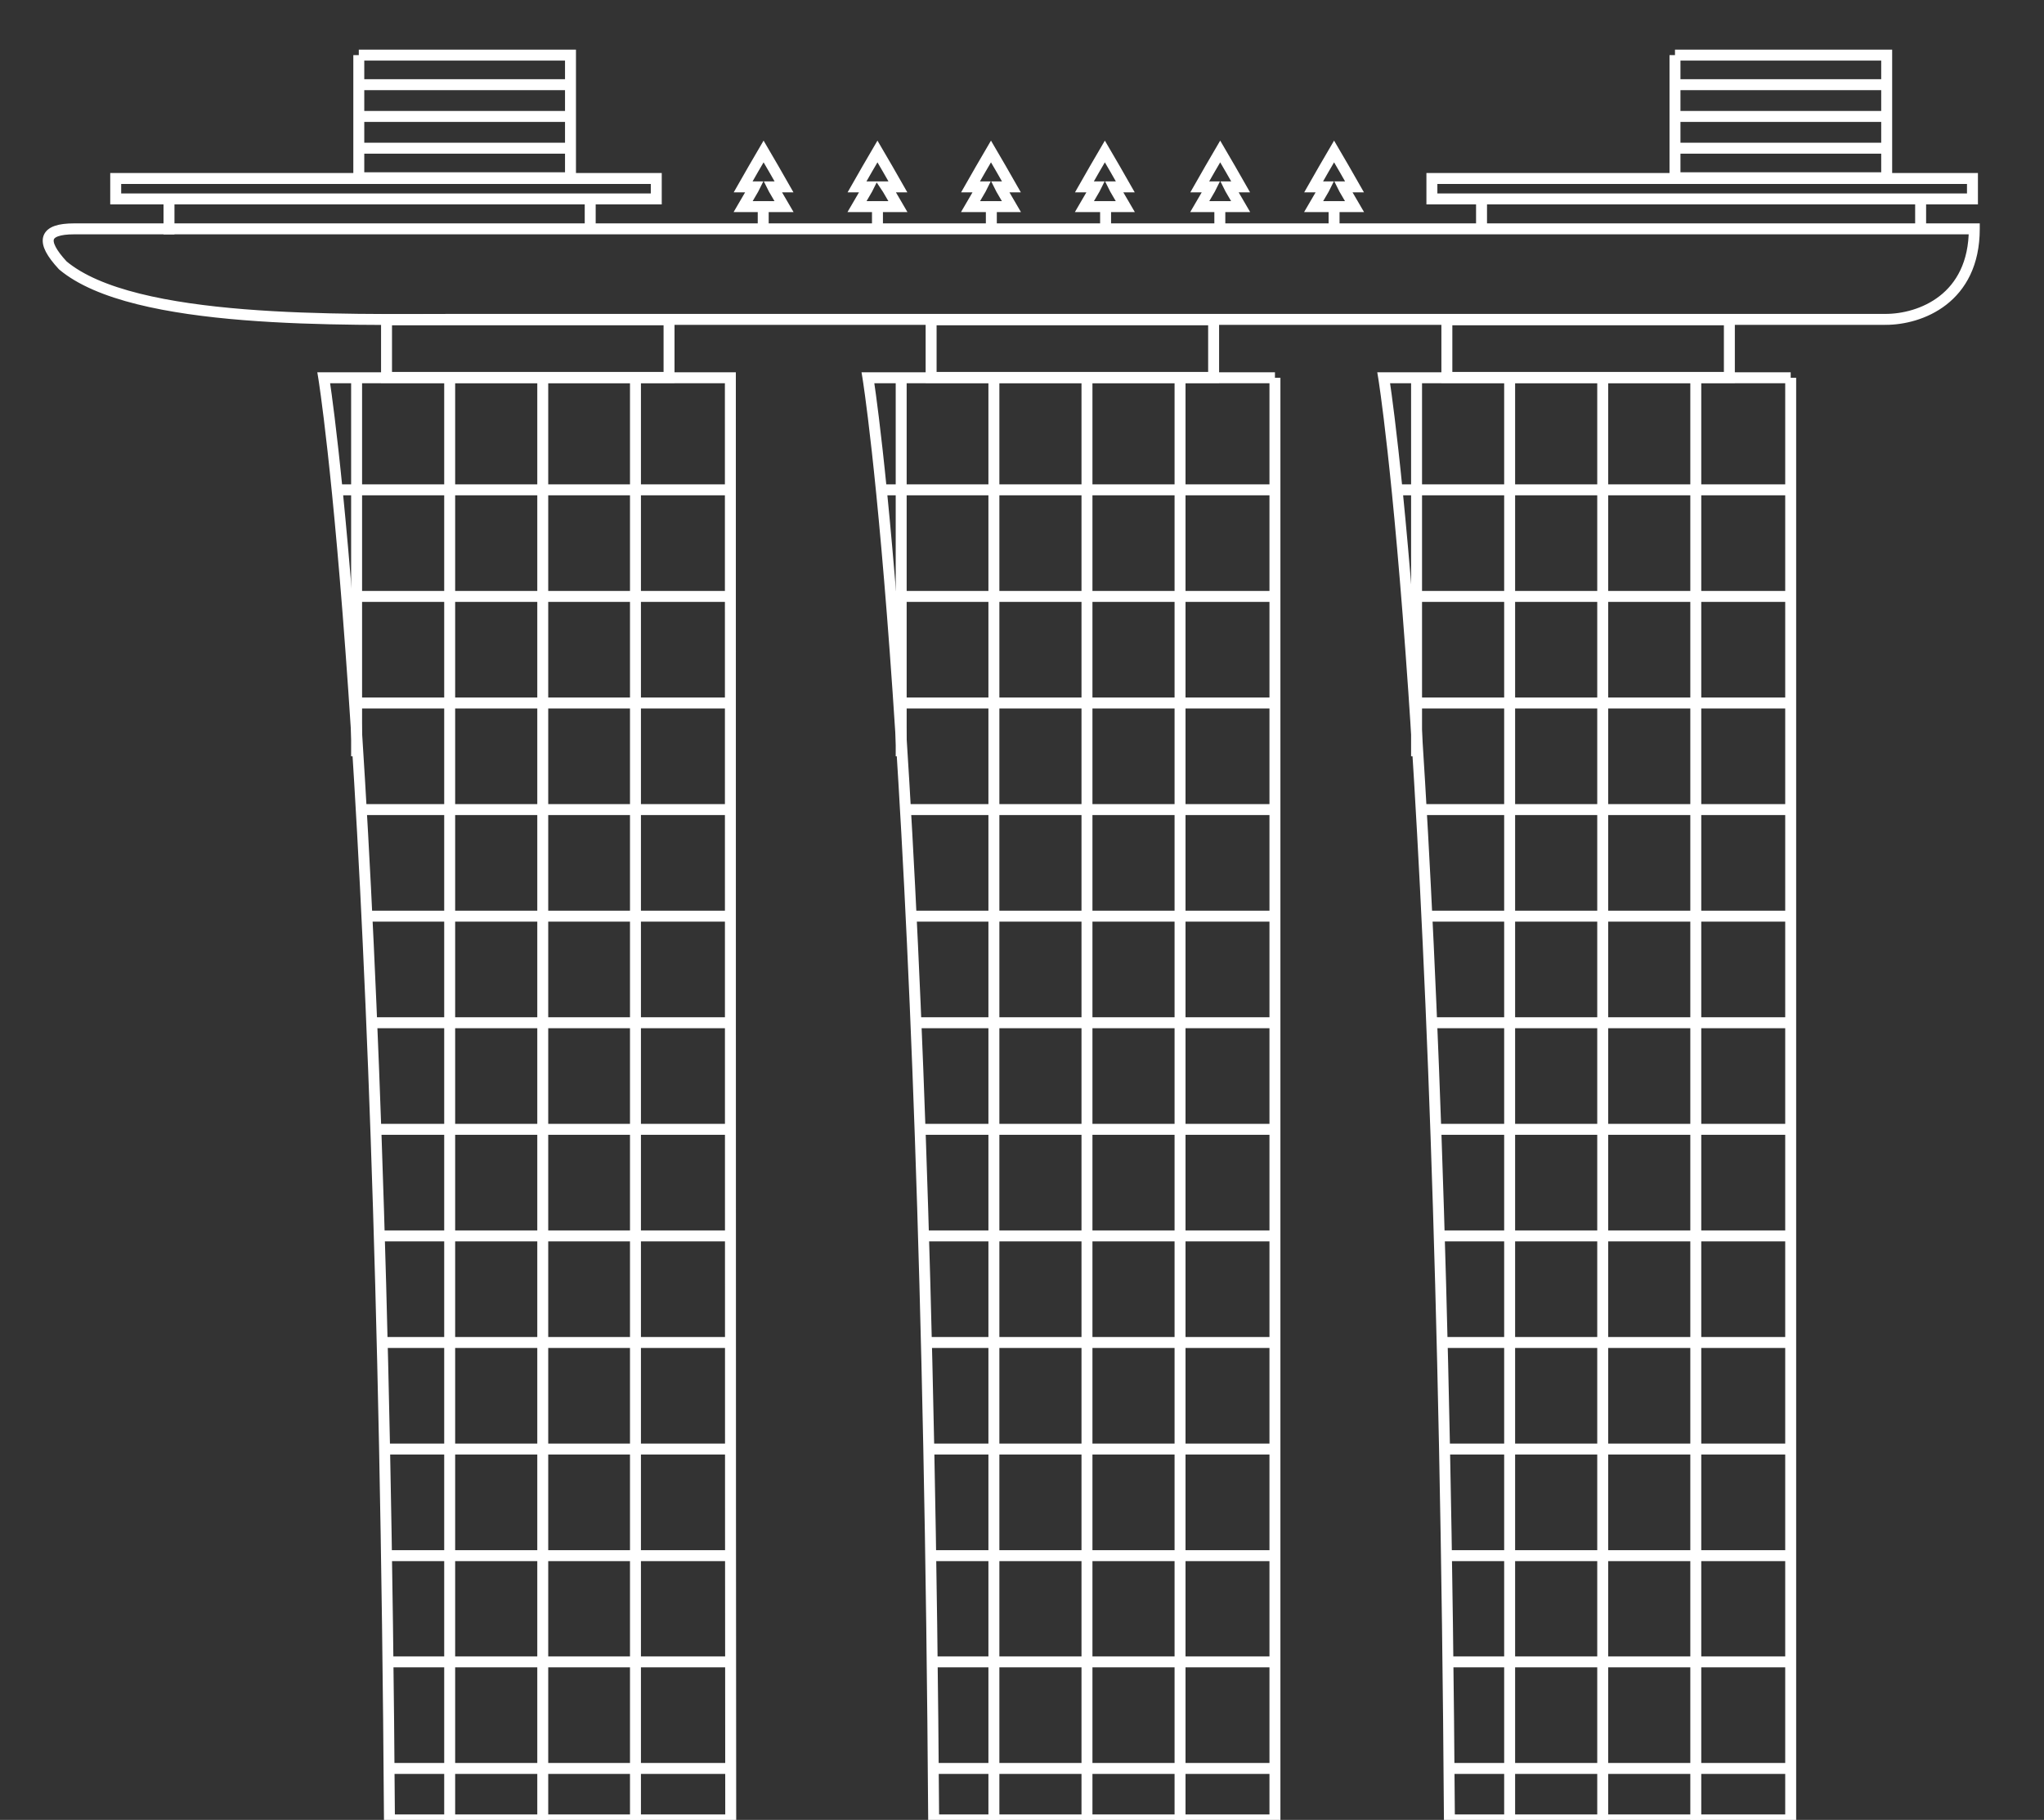 <svg version="1.1" id="Layer_1" xmlns="http://www.w3.org/2000/svg" xmlns:xlink="http://www.w3.org/1999/xlink" x="0px" y="0px" viewBox="0 0 560 498.6" enable-background="new 0 0 560 498.6" xml:space="preserve" data-id="96"><rect x="0" y="0" width="560" height="498.6" fill="#333333" stroke="none"/><path fill="none" stroke="#FFFFFF" stroke-width="3" stroke-miterlimit="10" d="M211.9,62.7c-20.6,0-183.3,0-191.6,0	s-9.3,3.3-3.1,10C36.6,89,94.1,87.5,125.4,87.5s382.1,0,391.2,0c9.5,0,24.3-5.6,24.3-24.8c-4.5,0-14.8,0-42.8,0	C490.2,62.7,226.7,62.7,211.9,62.7z" class="z-3we9q9_96" style="stroke-dasharray: 1078.18px; stroke-dashoffset: 0px;"></path><rect x="31.7" y="48.9" fill="none" stroke="#FFFFFF" stroke-width="3" stroke-miterlimit="10" width="148.1" height="5.6" class="z-jo4vqu_96" style="stroke-dasharray: 307.4px; stroke-dashoffset: 0px;"></rect><rect x="98.3" y="15.1" fill="none" stroke="#FFFFFF" stroke-width="3" stroke-miterlimit="10" width="58" height="33.6" class="z-tdyxpr_96" style="stroke-dasharray: 183.2px; stroke-dashoffset: 0px;"></rect><rect x="392.3" y="48.9" fill="none" stroke="#FFFFFF" stroke-width="3" stroke-miterlimit="10" width="148.1" height="5.6" class="z-k5hxna_96" style="stroke-dasharray: 307.4px; stroke-dashoffset: 0px;"></rect><rect x="458.9" y="15.1" fill="none" stroke="#FFFFFF" stroke-width="3" stroke-miterlimit="10" width="58" height="33.6" class="z-342kh4_96" style="stroke-dasharray: 183.2px; stroke-dashoffset: 0px;"></rect><line fill="none" stroke="#FFFFFF" stroke-width="3" stroke-miterlimit="10" x1="209.1" y1="55.1" x2="209.1" y2="63.3" class="z-g5wgys_96" style="stroke-dasharray: 8.2px; stroke-dashoffset: 0px;"></line><line fill="none" stroke="#FFFFFF" stroke-width="3" stroke-miterlimit="10" x1="240.4" y1="55.1" x2="240.4" y2="63.3" class="z-75dxao_96" style="stroke-dasharray: 8.2px; stroke-dashoffset: 0px;"></line><line fill="none" stroke="#FFFFFF" stroke-width="3" stroke-miterlimit="10" x1="271.6" y1="55.1" x2="271.6" y2="63.3" class="z-o4h6nu_96" style="stroke-dasharray: 8.2px; stroke-dashoffset: 0px;"></line><line fill="none" stroke="#FFFFFF" stroke-width="3" stroke-miterlimit="10" x1="302.9" y1="55.1" x2="302.9" y2="63.3" class="z-cali49_96" style="stroke-dasharray: 8.2px; stroke-dashoffset: 0px;"></line><line fill="none" stroke="#FFFFFF" stroke-width="3" stroke-miterlimit="10" x1="334.2" y1="55.1" x2="334.2" y2="63.3" class="z-4s73a2_96" style="stroke-dasharray: 8.2px; stroke-dashoffset: 0px;"></line><line fill="none" stroke="#FFFFFF" stroke-width="3" stroke-miterlimit="10" x1="365.5" y1="55.1" x2="365.5" y2="63.3" class="z-7tq220_96" style="stroke-dasharray: 8.2px; stroke-dashoffset: 0px;"></line><polygon fill="none" stroke="#FFFFFF" stroke-width="3" stroke-miterlimit="10" points="211.7,51.2 214.8,51.2 212,46.3 209.2,41.5 	206.4,46.3 203.6,51.2 206.7,51.2 206.4,51.8 203.6,56.6 209.2,56.6 214.8,56.6 212,51.8 " class="z-5ahp31_96" style="stroke-dasharray: 52.257px; stroke-dashoffset: 0px;"></polygon><polygon fill="none" stroke="#FFFFFF" stroke-width="3" stroke-miterlimit="10" points="242.8,51.2 246,51.2 243.2,46.3 240.4,41.5 	237.6,46.3 234.8,51.2 237.9,51.2 237.6,51.8 234.8,56.6 240.4,56.6 246,56.6 243.2,51.8 " class="z-zo1awd_96" style="stroke-dasharray: 52.407px; stroke-dashoffset: 0px;"></polygon><polygon fill="none" stroke="#FFFFFF" stroke-width="3" stroke-miterlimit="10" points="274,51.2 277.1,51.2 274.3,46.3 271.5,41.5 	268.7,46.3 265.9,51.2 269,51.2 268.7,51.8 265.9,56.6 271.5,56.6 277.1,56.6 274.3,51.8 " class="z-r6afev_96" style="stroke-dasharray: 52.257px; stroke-dashoffset: 0px;"></polygon><polygon fill="none" stroke="#FFFFFF" stroke-width="3" stroke-miterlimit="10" points="305.2,51.2 308.3,51.2 305.5,46.3 	302.7,41.5 299.9,46.3 297.1,51.2 300.2,51.2 299.9,51.8 297.1,56.6 302.7,56.6 308.3,56.6 305.5,51.8 " class="z-nssvxg_96" style="stroke-dasharray: 52.257px; stroke-dashoffset: 0px;"></polygon><polygon fill="none" stroke="#FFFFFF" stroke-width="3" stroke-miterlimit="10" points="336.8,51.2 339.9,51.2 337.1,46.3 	334.3,41.5 331.5,46.3 328.7,51.2 331.8,51.2 331.5,51.8 328.7,56.6 334.3,56.6 339.9,56.6 337.1,51.8 " class="z-4jno2u_96" style="stroke-dasharray: 52.257px; stroke-dashoffset: 0px;"></polygon><polygon fill="none" stroke="#FFFFFF" stroke-width="3" stroke-miterlimit="10" points="368,51.2 371.1,51.2 368.3,46.3 365.5,41.5 	362.7,46.3 359.9,51.2 363,51.2 362.7,51.8 359.9,56.6 365.5,56.6 371.1,56.6 368.3,51.8 " class="z-504kmo_96" style="stroke-dasharray: 52.257px; stroke-dashoffset: 0px;"></polygon><line fill="none" stroke="#FFFFFF" stroke-width="3" stroke-miterlimit="10" x1="526.2" y1="55.4" x2="526.2" y2="62.1" class="z-h23wye_96" style="stroke-dasharray: 6.7px; stroke-dashoffset: 0px;"></line><line fill="none" stroke="#FFFFFF" stroke-width="3" stroke-miterlimit="10" x1="405.9" y1="55.4" x2="405.9" y2="62.1" class="z-0mlxit_96" style="stroke-dasharray: 6.7px; stroke-dashoffset: 0px;"></line><line fill="none" stroke="#FFFFFF" stroke-width="3" stroke-miterlimit="10" x1="46.3" y1="56" x2="46.3" y2="64.2" class="z-7xy88i_96" style="stroke-dasharray: 8.2px; stroke-dashoffset: 0px;"></line><line fill="none" stroke="#FFFFFF" stroke-width="3" stroke-miterlimit="10" x1="161.7" y1="54.5" x2="161.7" y2="62.7" class="z-4jcakz_96" style="stroke-dasharray: 8.2px; stroke-dashoffset: 0px;"></line><line fill="none" stroke="#FFFFFF" stroke-width="3" stroke-miterlimit="10" x1="98.3" y1="23.2" x2="156.3" y2="23.2" class="z-rxmcin_96" style="stroke-dasharray: 58px; stroke-dashoffset: 0px;"></line><line fill="none" stroke="#FFFFFF" stroke-width="3" stroke-miterlimit="10" x1="98.3" y1="31.9" x2="156.3" y2="31.9" class="z-lh6xv5_96" style="stroke-dasharray: 58px; stroke-dashoffset: 0px;"></line><line fill="none" stroke="#FFFFFF" stroke-width="3" stroke-miterlimit="10" x1="98.3" y1="40.6" x2="156.3" y2="40.6" class="z-z0jf0a_96" style="stroke-dasharray: 58px; stroke-dashoffset: 0px;"></line><line fill="none" stroke="#FFFFFF" stroke-width="3" stroke-miterlimit="10" x1="458.9" y1="23.2" x2="516.9" y2="23.2" class="z-x58a35_96" style="stroke-dasharray: 58px; stroke-dashoffset: 0px;"></line><line fill="none" stroke="#FFFFFF" stroke-width="3" stroke-miterlimit="10" x1="458.9" y1="31.9" x2="516.9" y2="31.9" class="z-krbrhm_96" style="stroke-dasharray: 58px; stroke-dashoffset: 0px;"></line><line fill="none" stroke="#FFFFFF" stroke-width="3" stroke-miterlimit="10" x1="458.9" y1="40.6" x2="516.9" y2="40.6" class="z-0i5dfc_96" style="stroke-dasharray: 58px; stroke-dashoffset: 0px;"></line><g class="z-sj275l_96">	<rect x="105.9" y="87.6" fill="none" stroke="#FFFFFF" stroke-width="3" stroke-miterlimit="10" width="77.4" height="15.8" class="z-2ec2yu_96" style="stroke-dasharray: 186.4px; stroke-dashoffset: 0px;"></rect>	<g class="z-poujyo_96">		<line fill="none" stroke="#FFFFFF" stroke-width="3" stroke-miterlimit="10" x1="92.3" y1="134.2" x2="200.1" y2="134.2" class="z-2kfugq_96" style="stroke-dasharray: 107.8px; stroke-dashoffset: 0px;"></line>		<line fill="none" stroke="#FFFFFF" stroke-width="3" stroke-miterlimit="10" x1="94.9" y1="163.4" x2="200.1" y2="163.4" class="z-u8aqoo_96" style="stroke-dasharray: 105.2px; stroke-dashoffset: 0px;"></line>		<line fill="none" stroke="#FFFFFF" stroke-width="3" stroke-miterlimit="10" x1="97.1" y1="192.6" x2="200.1" y2="192.6" class="z-vg6cr7_96" style="stroke-dasharray: 103px; stroke-dashoffset: 0px;"></line>		<line fill="none" stroke="#FFFFFF" stroke-width="3" stroke-miterlimit="10" x1="98.9" y1="221.8" x2="200.1" y2="221.8" class="z-yyhi5j_96" style="stroke-dasharray: 101.2px; stroke-dashoffset: 0px;"></line>		<line fill="none" stroke="#FFFFFF" stroke-width="3" stroke-miterlimit="10" x1="100.6" y1="251" x2="200.1" y2="251" class="z-04vbck_96" style="stroke-dasharray: 99.5px; stroke-dashoffset: 0px;"></line>		<line fill="none" stroke="#FFFFFF" stroke-width="3" stroke-miterlimit="10" x1="101.8" y1="280.2" x2="200.1" y2="280.2" class="z-b8m2z7_96" style="stroke-dasharray: 98.3px; stroke-dashoffset: 0px;"></line>		<line fill="none" stroke="#FFFFFF" stroke-width="3" stroke-miterlimit="10" x1="102.9" y1="309.4" x2="200.1" y2="309.4" class="z-jxmkbs_96" style="stroke-dasharray: 97.2px; stroke-dashoffset: 0px;"></line>		<line fill="none" stroke="#FFFFFF" stroke-width="3" stroke-miterlimit="10" x1="103.9" y1="338.6" x2="200.1" y2="338.6" class="z-58vl9n_96" style="stroke-dasharray: 96.2px; stroke-dashoffset: 0px;"></line>		<line fill="none" stroke="#FFFFFF" stroke-width="3" stroke-miterlimit="10" x1="104.6" y1="367.8" x2="200.1" y2="367.8" class="z-qsy9bb_96" style="stroke-dasharray: 95.5px; stroke-dashoffset: 0px;"></line>		<line fill="none" stroke="#FFFFFF" stroke-width="3" stroke-miterlimit="10" x1="105.3" y1="397" x2="200.1" y2="397" class="z-6sqivf_96" style="stroke-dasharray: 94.8px; stroke-dashoffset: 0px;"></line>		<line fill="none" stroke="#FFFFFF" stroke-width="3" stroke-miterlimit="10" x1="105.8" y1="426.2" x2="200.1" y2="426.2" class="z-7ywv4q_96" style="stroke-dasharray: 94.3px; stroke-dashoffset: 0px;"></line>		<line fill="none" stroke="#FFFFFF" stroke-width="3" stroke-miterlimit="10" x1="106.2" y1="455.3" x2="200.1" y2="455.3" class="z-gi3upy_96" style="stroke-dasharray: 93.9px; stroke-dashoffset: 0px;"></line>		<line fill="none" stroke="#FFFFFF" stroke-width="3" stroke-miterlimit="10" x1="106.5" y1="484.5" x2="200.1" y2="484.5" class="z-s25y3f_96" style="stroke-dasharray: 93.6px; stroke-dashoffset: 0px;"></line>		<line fill="none" stroke="#FFFFFF" stroke-width="3" stroke-miterlimit="10" x1="174.1" y1="103.5" x2="174.1" y2="498.6" class="z-j57ah0_96" style="stroke-dasharray: 395.1px; stroke-dashoffset: 0px;"></line>		<line fill="none" stroke="#FFFFFF" stroke-width="3" stroke-miterlimit="10" x1="148.7" y1="103.5" x2="148.7" y2="498.6" class="z-ymtz9x_96" style="stroke-dasharray: 395.1px; stroke-dashoffset: 0px;"></line>		<line fill="none" stroke="#FFFFFF" stroke-width="3" stroke-miterlimit="10" x1="123.2" y1="103.5" x2="123.2" y2="498.6" class="z-amq8or_96" style="stroke-dasharray: 395.1px; stroke-dashoffset: 0px;"></line>		<line fill="none" stroke="#FFFFFF" stroke-width="3" stroke-miterlimit="10" x1="97.7" y1="103.5" x2="97.7" y2="207.2" class="z-2d1510_96" style="stroke-dasharray: 103.7px; stroke-dashoffset: 0px;"></line>		<path fill="none" stroke="#FFFFFF" stroke-width="3" stroke-miterlimit="10" d="M200.1,103.5H88.7c0,0,16,97.9,18,395.1			c10.8,0,68.3,0,93.5,0C200.1,452.4,200.1,103.5,200.1,103.5z" class="z-2ir1pm_96" style="stroke-dasharray: 995.713px; stroke-dashoffset: 0px;"></path>	</g></g><g class="z-c7vl90_96">	<rect x="255.1" y="87.6" fill="none" stroke="#FFFFFF" stroke-width="3" stroke-miterlimit="10" width="77.4" height="15.8" class="z-iv9qgj_96" style="stroke-dasharray: 186.4px; stroke-dashoffset: 0px;"></rect>	<g class="z-kqj4vn_96">		<line fill="none" stroke="#FFFFFF" stroke-width="3" stroke-miterlimit="10" x1="241.5" y1="134.2" x2="349.3" y2="134.2" class="z-81dkfa_96" style="stroke-dasharray: 107.8px; stroke-dashoffset: 0px;"></line>		<line fill="none" stroke="#FFFFFF" stroke-width="3" stroke-miterlimit="10" x1="244.1" y1="163.4" x2="349.3" y2="163.4" class="z-enshft_96" style="stroke-dasharray: 105.2px; stroke-dashoffset: 0px;"></line>		<line fill="none" stroke="#FFFFFF" stroke-width="3" stroke-miterlimit="10" x1="246.3" y1="192.6" x2="349.3" y2="192.6" class="z-usc1zr_96" style="stroke-dasharray: 103px; stroke-dashoffset: 0px;"></line>		<line fill="none" stroke="#FFFFFF" stroke-width="3" stroke-miterlimit="10" x1="248.1" y1="221.8" x2="349.3" y2="221.8" class="z-pv7rdz_96" style="stroke-dasharray: 101.2px; stroke-dashoffset: 0px;"></line>		<line fill="none" stroke="#FFFFFF" stroke-width="3" stroke-miterlimit="10" x1="249.7" y1="251" x2="349.3" y2="251" class="z-fdfcrc_96" style="stroke-dasharray: 99.6px; stroke-dashoffset: 0px;"></line>		<line fill="none" stroke="#FFFFFF" stroke-width="3" stroke-miterlimit="10" x1="251" y1="280.2" x2="349.3" y2="280.2" class="z-khayzx_96" style="stroke-dasharray: 98.3px; stroke-dashoffset: 0px;"></line>		<line fill="none" stroke="#FFFFFF" stroke-width="3" stroke-miterlimit="10" x1="252.1" y1="309.4" x2="349.3" y2="309.4" class="z-lv1dbe_96" style="stroke-dasharray: 97.2px; stroke-dashoffset: 0px;"></line>		<line fill="none" stroke="#FFFFFF" stroke-width="3" stroke-miterlimit="10" x1="253" y1="338.6" x2="349.3" y2="338.6" class="z-1yjbb6_96" style="stroke-dasharray: 96.3px; stroke-dashoffset: 0px;"></line>		<line fill="none" stroke="#FFFFFF" stroke-width="3" stroke-miterlimit="10" x1="253.8" y1="367.8" x2="349.3" y2="367.8" class="z-82rnym_96" style="stroke-dasharray: 95.5px; stroke-dashoffset: 0px;"></line>		<line fill="none" stroke="#FFFFFF" stroke-width="3" stroke-miterlimit="10" x1="254.5" y1="397" x2="349.3" y2="397" class="z-e55337_96" style="stroke-dasharray: 94.8px; stroke-dashoffset: 0px;"></line>		<line fill="none" stroke="#FFFFFF" stroke-width="3" stroke-miterlimit="10" x1="255" y1="426.2" x2="349.3" y2="426.2" class="z-5oi17s_96" style="stroke-dasharray: 94.3px; stroke-dashoffset: 0px;"></line>		<line fill="none" stroke="#FFFFFF" stroke-width="3" stroke-miterlimit="10" x1="255.4" y1="455.3" x2="349.3" y2="455.3" class="z-skw4o1_96" style="stroke-dasharray: 93.9px; stroke-dashoffset: 0px;"></line>		<line fill="none" stroke="#FFFFFF" stroke-width="3" stroke-miterlimit="10" x1="255.7" y1="484.5" x2="349.3" y2="484.5" class="z-3wot1k_96" style="stroke-dasharray: 93.6px; stroke-dashoffset: 0px;"></line>		<line fill="none" stroke="#FFFFFF" stroke-width="3" stroke-miterlimit="10" x1="323.3" y1="103.5" x2="323.3" y2="498.6" class="z-7e2hp6_96" style="stroke-dasharray: 395.1px; stroke-dashoffset: 0px;"></line>		<line fill="none" stroke="#FFFFFF" stroke-width="3" stroke-miterlimit="10" x1="297.8" y1="103.5" x2="297.8" y2="498.6" class="z-nxeh8n_96" style="stroke-dasharray: 395.1px; stroke-dashoffset: 0px;"></line>		<line fill="none" stroke="#FFFFFF" stroke-width="3" stroke-miterlimit="10" x1="272.3" y1="103.5" x2="272.3" y2="498.6" class="z-yfuelk_96" style="stroke-dasharray: 395.1px; stroke-dashoffset: 0px;"></line>		<line fill="none" stroke="#FFFFFF" stroke-width="3" stroke-miterlimit="10" x1="246.9" y1="103.5" x2="246.9" y2="207.2" class="z-39o39a_96" style="stroke-dasharray: 103.7px; stroke-dashoffset: 0px;"></line>		<path fill="none" stroke="#FFFFFF" stroke-width="3" stroke-miterlimit="10" d="M349.3,103.5H237.8c0,0,16,97.9,18,395.1			c10.8,0,68.3,0,93.5,0C349.3,452.4,349.3,103.5,349.3,103.5z" class="z-763hmp_96" style="stroke-dasharray: 995.812px; stroke-dashoffset: 0px;"></path>	</g></g><g class="z-jwrwv1_96">	<rect x="396.4" y="87.6" fill="none" stroke="#FFFFFF" stroke-width="3" stroke-miterlimit="10" width="77.4" height="15.8" class="z-ngfjcl_96" style="stroke-dasharray: 186.4px; stroke-dashoffset: 0px;"></rect>	<g class="z-bngo8i_96">		<line fill="none" stroke="#FFFFFF" stroke-width="3" stroke-miterlimit="10" x1="382.8" y1="134.2" x2="490.6" y2="134.2" class="z-5xlo01_96" style="stroke-dasharray: 107.8px; stroke-dashoffset: 0px;"></line>		<line fill="none" stroke="#FFFFFF" stroke-width="3" stroke-miterlimit="10" x1="385.4" y1="163.4" x2="490.6" y2="163.4" class="z-3hl08s_96" style="stroke-dasharray: 105.2px; stroke-dashoffset: 0px;"></line>		<line fill="none" stroke="#FFFFFF" stroke-width="3" stroke-miterlimit="10" x1="387.6" y1="192.6" x2="490.6" y2="192.6" class="z-4y3qjx_96" style="stroke-dasharray: 103px; stroke-dashoffset: 0px;"></line>		<line fill="none" stroke="#FFFFFF" stroke-width="3" stroke-miterlimit="10" x1="389.4" y1="221.8" x2="490.6" y2="221.8" class="z-cfgw5m_96" style="stroke-dasharray: 101.2px; stroke-dashoffset: 0px;"></line>		<line fill="none" stroke="#FFFFFF" stroke-width="3" stroke-miterlimit="10" x1="391" y1="251" x2="490.6" y2="251" class="z-wociey_96" style="stroke-dasharray: 99.6px; stroke-dashoffset: 0px;"></line>		<line fill="none" stroke="#FFFFFF" stroke-width="3" stroke-miterlimit="10" x1="392.2" y1="280.2" x2="490.6" y2="280.2" class="z-uv2ed0_96" style="stroke-dasharray: 98.4px; stroke-dashoffset: 0px;"></line>		<line fill="none" stroke="#FFFFFF" stroke-width="3" stroke-miterlimit="10" x1="393.4" y1="309.4" x2="490.6" y2="309.4" class="z-ul7d8u_96" style="stroke-dasharray: 97.2px; stroke-dashoffset: 0px;"></line>		<line fill="none" stroke="#FFFFFF" stroke-width="3" stroke-miterlimit="10" x1="394.3" y1="338.6" x2="490.6" y2="338.6" class="z-qca82u_96" style="stroke-dasharray: 96.3px; stroke-dashoffset: 0px;"></line>		<line fill="none" stroke="#FFFFFF" stroke-width="3" stroke-miterlimit="10" x1="395.1" y1="367.8" x2="490.6" y2="367.8" class="z-6vsrvn_96" style="stroke-dasharray: 95.5px; stroke-dashoffset: 0px;"></line>		<line fill="none" stroke="#FFFFFF" stroke-width="3" stroke-miterlimit="10" x1="395.7" y1="397" x2="490.6" y2="397" class="z-z6iy7f_96" style="stroke-dasharray: 94.9px; stroke-dashoffset: 0px;"></line>		<line fill="none" stroke="#FFFFFF" stroke-width="3" stroke-miterlimit="10" x1="396.3" y1="426.2" x2="490.6" y2="426.2" class="z-39n1bw_96" style="stroke-dasharray: 94.3px; stroke-dashoffset: 0px;"></line>		<line fill="none" stroke="#FFFFFF" stroke-width="3" stroke-miterlimit="10" x1="396.7" y1="455.3" x2="490.6" y2="455.3" class="z-azxagm_96" style="stroke-dasharray: 93.9px; stroke-dashoffset: 0px;"></line>		<line fill="none" stroke="#FFFFFF" stroke-width="3" stroke-miterlimit="10" x1="397" y1="484.5" x2="490.6" y2="484.5" class="z-gwb67k_96" style="stroke-dasharray: 93.6px; stroke-dashoffset: 0px;"></line>		<line fill="none" stroke="#FFFFFF" stroke-width="3" stroke-miterlimit="10" x1="464.6" y1="103.5" x2="464.6" y2="498.6" class="z-cr8bk0_96" style="stroke-dasharray: 395.1px; stroke-dashoffset: 0px;"></line>		<line fill="none" stroke="#FFFFFF" stroke-width="3" stroke-miterlimit="10" x1="439.1" y1="103.5" x2="439.1" y2="498.6" class="z-x9gfrr_96" style="stroke-dasharray: 395.1px; stroke-dashoffset: 0px;"></line>		<line fill="none" stroke="#FFFFFF" stroke-width="3" stroke-miterlimit="10" x1="413.6" y1="103.5" x2="413.6" y2="498.6" class="z-8ewv9l_96" style="stroke-dasharray: 395.1px; stroke-dashoffset: 0px;"></line>		<line fill="none" stroke="#FFFFFF" stroke-width="3" stroke-miterlimit="10" x1="388.1" y1="103.5" x2="388.1" y2="207.2" class="z-q8wdgz_96" style="stroke-dasharray: 103.7px; stroke-dashoffset: 0px;"></line>		<path fill="none" stroke="#FFFFFF" stroke-width="3" stroke-miterlimit="10" d="M490.6,103.5H379.1c0,0,16,97.9,18,395.1			c10.8,0,68.3,0,93.5,0C490.6,452.4,490.6,103.5,490.6,103.5z" class="z-5h99o1_96" style="stroke-dasharray: 995.812px; stroke-dashoffset: 0px;"></path>	</g></g></svg>